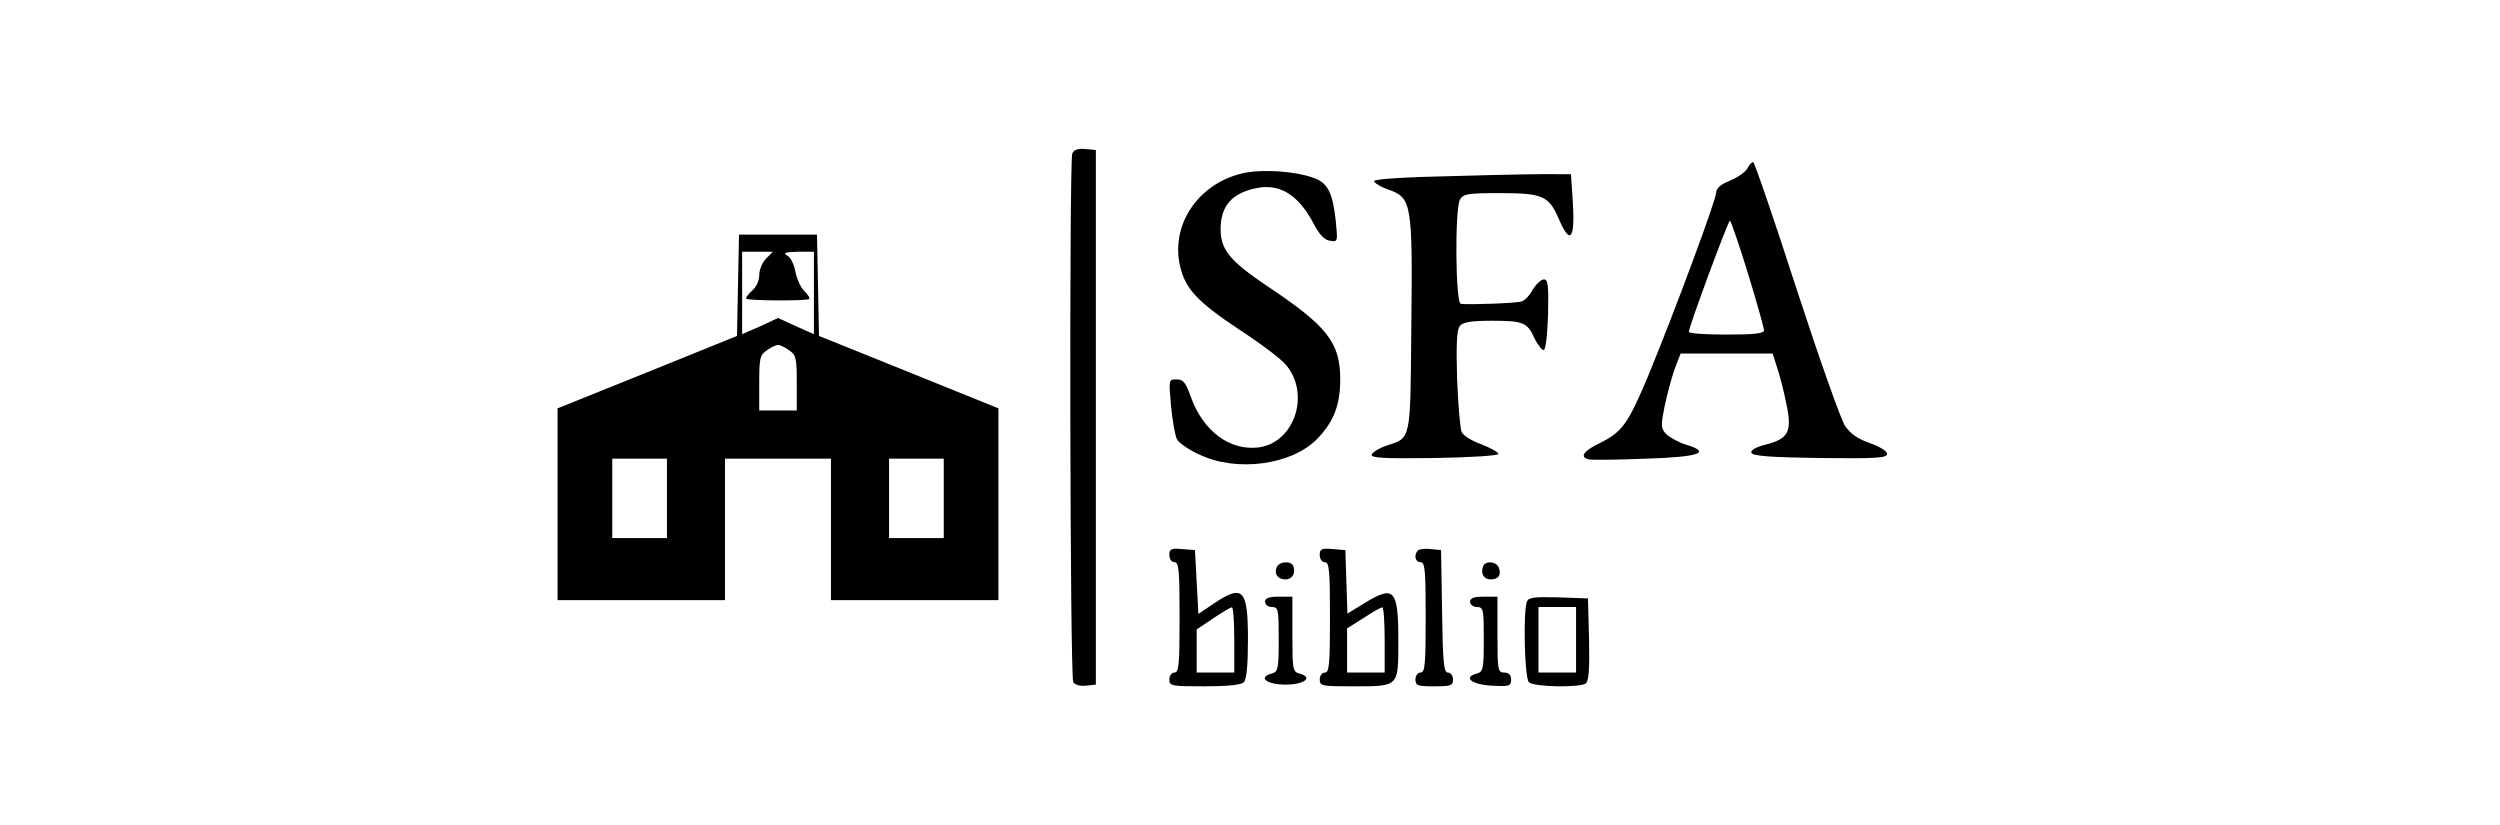 <?xml version="1.0" encoding="UTF-8"?>
<svg xmlns="http://www.w3.org/2000/svg" xmlns:xlink="http://www.w3.org/1999/xlink" width="200px" height="66px" viewBox="0 0 198 66" version="1.1">
<g id="surface1">
<path style=" stroke:none;fill-rule:nonzero;fill:rgb(0%,0%,0%);fill-opacity:1;" d="M 84.781 12.281 C 84.535 12.969 84.59 54.16 84.863 54.578 C 85 54.797 85.438 54.906 85.875 54.852 L 86.668 54.77 L 86.668 12 L 85.82 11.922 C 85.219 11.867 84.918 11.977 84.781 12.281 Z M 84.781 12.281 "/>
<path style=" stroke:none;fill-rule:nonzero;fill:rgb(0%,0%,0%);fill-opacity:1;" d="M 138.785 13.492 C 138.621 13.77 137.992 14.211 137.387 14.457 C 136.676 14.734 136.297 15.066 136.297 15.398 C 136.297 15.977 132.906 25.109 130.852 30.074 C 129.242 33.91 128.777 34.547 127.027 35.426 C 125.688 36.062 125.328 36.559 126.098 36.75 C 126.371 36.809 128.422 36.781 130.664 36.695 C 134.984 36.559 135.965 36.199 133.859 35.566 C 133.258 35.375 132.551 34.984 132.277 34.711 C 131.863 34.242 131.863 34.023 132.168 32.504 C 132.359 31.594 132.711 30.27 132.961 29.551 L 133.449 28.281 L 140.809 28.281 L 141.16 29.383 C 141.379 29.992 141.707 31.289 141.902 32.281 C 142.391 34.516 142.09 35.098 140.262 35.566 C 139.492 35.758 139.031 36.008 139.113 36.227 C 139.195 36.477 140.672 36.59 144.578 36.641 C 149.117 36.695 149.969 36.641 149.969 36.309 C 149.969 36.09 149.391 35.73 148.602 35.453 C 147.645 35.125 147.039 34.711 146.605 34.074 C 146.273 33.582 144.527 28.641 142.719 23.098 C 140.918 17.523 139.359 12.969 139.25 12.969 C 139.141 12.969 138.922 13.191 138.785 13.492 Z M 138.84 21.883 C 139.551 24.199 140.121 26.242 140.121 26.434 C 140.121 26.684 139.273 26.766 137.117 26.766 C 135.473 26.766 134.109 26.684 134.109 26.543 C 134.109 26.129 137.254 17.66 137.387 17.66 C 137.473 17.66 138.125 19.562 138.84 21.883 Z M 138.84 21.883 "/>
<path style=" stroke:none;fill-rule:nonzero;fill:rgb(0%,0%,0%);fill-opacity:1;" d="M 98.754 13.793 C 95.062 14.457 92.629 17.797 93.395 21.246 C 93.805 23.098 94.789 24.141 98.152 26.375 C 99.848 27.48 101.543 28.75 101.898 29.219 C 103.84 31.539 102.555 35.398 99.711 35.789 C 97.387 36.09 95.254 34.492 94.27 31.758 C 93.859 30.602 93.668 30.352 93.121 30.352 C 92.492 30.352 92.492 30.352 92.684 32.477 C 92.793 33.664 93.012 34.848 93.148 35.125 C 93.285 35.426 94.105 35.98 94.953 36.367 C 97.961 37.801 102.363 37.191 104.387 35.098 C 105.699 33.742 106.219 32.391 106.219 30.352 C 106.219 27.398 105.18 26.074 100.312 22.844 C 97.414 20.887 96.648 19.977 96.648 18.348 C 96.648 16.473 97.551 15.426 99.574 15.039 C 101.406 14.676 102.91 15.617 104.113 17.934 C 104.551 18.766 104.961 19.207 105.398 19.258 C 106.027 19.367 106.027 19.344 105.859 17.66 C 105.617 15.398 105.207 14.594 104.031 14.211 C 102.637 13.711 100.258 13.547 98.754 13.793 Z M 98.754 13.793 "/>
<path style=" stroke:none;fill-rule:nonzero;fill:rgb(0%,0%,0%);fill-opacity:1;" d="M 115.707 14.074 C 111.523 14.156 108.953 14.32 108.926 14.484 C 108.926 14.625 109.445 14.953 110.102 15.176 C 111.934 15.836 112.016 16.281 111.906 26.129 C 111.824 35.375 111.906 34.984 109.938 35.648 C 109.336 35.844 108.816 36.172 108.734 36.367 C 108.648 36.641 109.719 36.695 113.793 36.641 C 116.77 36.59 118.906 36.449 118.879 36.309 C 118.848 36.172 118.223 35.816 117.484 35.535 C 116.719 35.266 116.035 34.824 115.926 34.547 C 115.816 34.297 115.648 32.367 115.566 30.293 C 115.488 27.48 115.543 26.375 115.789 26.074 C 116.035 25.773 116.688 25.66 118.355 25.66 C 120.875 25.66 121.203 25.801 121.773 27.094 C 122.023 27.594 122.352 28.008 122.488 28.008 C 122.652 28.008 122.789 26.82 122.844 25.164 C 122.898 22.816 122.844 22.352 122.512 22.352 C 122.293 22.352 121.883 22.734 121.613 23.18 C 121.367 23.648 120.957 24.062 120.711 24.117 C 120.328 24.254 116.637 24.391 115.871 24.309 C 115.434 24.281 115.379 16.801 115.789 15.977 C 116.059 15.508 116.391 15.449 119.016 15.449 C 122.434 15.449 122.922 15.672 123.719 17.551 C 124.648 19.699 125.031 19.094 124.809 15.891 L 124.676 13.934 L 123.582 13.934 C 122.98 13.906 119.453 13.965 115.707 14.074 Z M 115.707 14.074 "/>
<path style=" stroke:none;fill-rule:nonzero;fill:rgb(0%,0%,0%);fill-opacity:1;" d="M 58.039 22.816 L 57.961 26.875 L 50.797 29.773 L 43.605 32.668 L 43.605 48.008 L 57 48.008 L 57 36.695 L 65.477 36.695 L 65.477 48.008 L 78.875 48.008 L 78.875 32.668 L 71.711 29.773 L 64.52 26.875 L 64.441 22.816 L 64.359 18.766 L 58.121 18.766 Z M 60.285 20.691 C 59.984 21 59.738 21.578 59.738 22.02 C 59.738 22.461 59.492 22.984 59.16 23.258 C 58.859 23.535 58.641 23.812 58.699 23.895 C 58.859 24.062 63.562 24.086 63.73 23.922 C 63.809 23.84 63.645 23.566 63.344 23.289 C 63.043 22.984 62.742 22.297 62.633 21.742 C 62.527 21.16 62.254 20.582 61.977 20.445 C 61.625 20.227 61.812 20.172 62.824 20.141 L 64.113 20.141 L 64.113 26.734 L 62.691 26.105 L 61.242 25.438 L 59.82 26.105 L 58.371 26.734 L 58.371 20.141 L 60.828 20.141 Z M 62.145 28.035 C 62.691 28.391 62.742 28.695 62.742 30.656 L 62.742 32.836 L 59.738 32.836 L 59.738 30.656 C 59.738 28.695 59.789 28.391 60.336 28.035 C 60.668 27.785 61.078 27.594 61.242 27.594 C 61.406 27.594 61.812 27.785 62.145 28.035 Z M 52.355 39.871 L 52.355 43.043 L 47.98 43.043 L 47.98 36.695 L 52.355 36.695 Z M 74.5 39.871 L 74.5 43.043 L 70.125 43.043 L 70.125 36.695 L 74.5 36.695 Z M 74.5 39.871 "/>
<path style=" stroke:none;fill-rule:nonzero;fill:rgb(0%,0%,0%);fill-opacity:1;" d="M 92.547 44.398 C 92.547 44.727 92.738 44.977 92.957 44.977 C 93.312 44.977 93.367 45.637 93.367 49.391 C 93.367 53.141 93.312 53.805 92.957 53.805 C 92.738 53.805 92.547 54.055 92.547 54.355 C 92.547 54.883 92.738 54.906 95.363 54.906 C 97.195 54.906 98.289 54.797 98.508 54.578 C 98.727 54.355 98.836 53.195 98.836 51.184 C 98.836 47.125 98.449 46.711 96.102 48.285 L 94.871 49.113 L 94.734 46.547 L 94.598 44.008 L 93.586 43.926 C 92.684 43.844 92.547 43.926 92.547 44.398 Z M 97.742 51.184 L 97.742 53.805 L 94.734 53.805 L 94.734 50.355 L 96.047 49.473 C 96.758 49.004 97.414 48.59 97.551 48.59 C 97.66 48.562 97.742 49.75 97.742 51.184 Z M 97.742 51.184 "/>
<path style=" stroke:none;fill-rule:nonzero;fill:rgb(0%,0%,0%);fill-opacity:1;" d="M 104.578 44.398 C 104.578 44.727 104.77 44.977 104.988 44.977 C 105.344 44.977 105.398 45.637 105.398 49.391 C 105.398 53.141 105.344 53.805 104.988 53.805 C 104.77 53.805 104.578 54.055 104.578 54.355 C 104.578 54.883 104.77 54.906 107.203 54.906 C 110.945 54.906 110.867 54.992 110.867 51.238 C 110.867 47.125 110.539 46.77 108.105 48.285 L 106.793 49.086 L 106.629 44.008 L 105.617 43.926 C 104.715 43.844 104.578 43.926 104.578 44.398 Z M 109.773 51.184 L 109.773 53.805 L 106.766 53.805 L 106.766 50.273 L 108.078 49.445 C 108.789 48.977 109.445 48.59 109.582 48.59 C 109.688 48.562 109.773 49.75 109.773 51.184 Z M 109.773 51.184 "/>
<path style=" stroke:none;fill-rule:nonzero;fill:rgb(0%,0%,0%);fill-opacity:1;" d="M 112.426 44.039 C 112.094 44.398 112.207 44.977 112.645 44.977 C 113 44.977 113.055 45.637 113.055 49.391 C 113.055 53.141 113 53.805 112.645 53.805 C 112.426 53.805 112.234 54.055 112.234 54.355 C 112.234 54.852 112.426 54.906 113.738 54.906 C 115.051 54.906 115.242 54.852 115.242 54.355 C 115.242 54.055 115.051 53.805 114.832 53.805 C 114.504 53.805 114.422 53.004 114.367 48.891 L 114.285 44.008 L 113.465 43.926 C 113 43.871 112.535 43.926 112.426 44.039 Z M 112.426 44.039 "/>
<path style=" stroke:none;fill-rule:nonzero;fill:rgb(0%,0%,0%);fill-opacity:1;" d="M 101.133 45.391 C 100.914 45.91 101.215 46.352 101.848 46.352 C 102.363 46.352 102.664 45.883 102.473 45.309 C 102.309 44.84 101.324 44.891 101.133 45.391 Z M 101.133 45.391 "/>
<path style=" stroke:none;fill-rule:nonzero;fill:rgb(0%,0%,0%);fill-opacity:1;" d="M 117.648 45.309 C 117.43 45.883 117.703 46.352 118.25 46.352 C 118.879 46.352 119.125 45.996 118.906 45.418 C 118.715 44.891 117.809 44.84 117.648 45.309 Z M 117.648 45.309 "/>
<path style=" stroke:none;fill-rule:nonzero;fill:rgb(0%,0%,0%);fill-opacity:1;" d="M 100.203 48.145 C 100.203 48.367 100.449 48.562 100.75 48.562 C 101.27 48.562 101.297 48.758 101.297 51.152 C 101.297 53.559 101.242 53.75 100.723 53.887 C 99.602 54.191 100.34 54.77 101.848 54.77 C 103.348 54.77 104.086 54.191 102.965 53.887 C 102.418 53.75 102.391 53.559 102.391 50.742 L 102.391 47.734 L 101.297 47.734 C 100.504 47.734 100.203 47.848 100.203 48.145 Z M 100.203 48.145 "/>
<path style=" stroke:none;fill-rule:nonzero;fill:rgb(0%,0%,0%);fill-opacity:1;" d="M 116.609 48.145 C 116.609 48.367 116.855 48.562 117.156 48.562 C 117.676 48.562 117.703 48.758 117.703 51.152 C 117.703 53.559 117.648 53.75 117.129 53.887 C 116.008 54.191 116.746 54.77 118.328 54.852 C 119.754 54.934 119.891 54.883 119.891 54.355 C 119.891 54 119.699 53.805 119.344 53.805 C 118.824 53.805 118.797 53.609 118.797 50.77 L 118.797 47.734 L 117.703 47.734 C 116.91 47.734 116.609 47.848 116.609 48.145 Z M 116.609 48.145 "/>
<path style=" stroke:none;fill-rule:nonzero;fill:rgb(0%,0%,0%);fill-opacity:1;" d="M 121.145 48.145 C 120.848 49.004 120.957 54.219 121.312 54.578 C 121.695 54.961 125.305 55.02 125.848 54.688 C 126.098 54.492 126.176 53.609 126.125 51.152 L 126.039 47.875 L 123.688 47.789 C 121.723 47.734 121.285 47.789 121.145 48.145 Z M 125.086 51.184 L 125.086 53.805 L 122.078 53.805 L 122.078 48.562 L 125.086 48.562 Z M 125.086 51.184 "/>
</g>
</svg>
